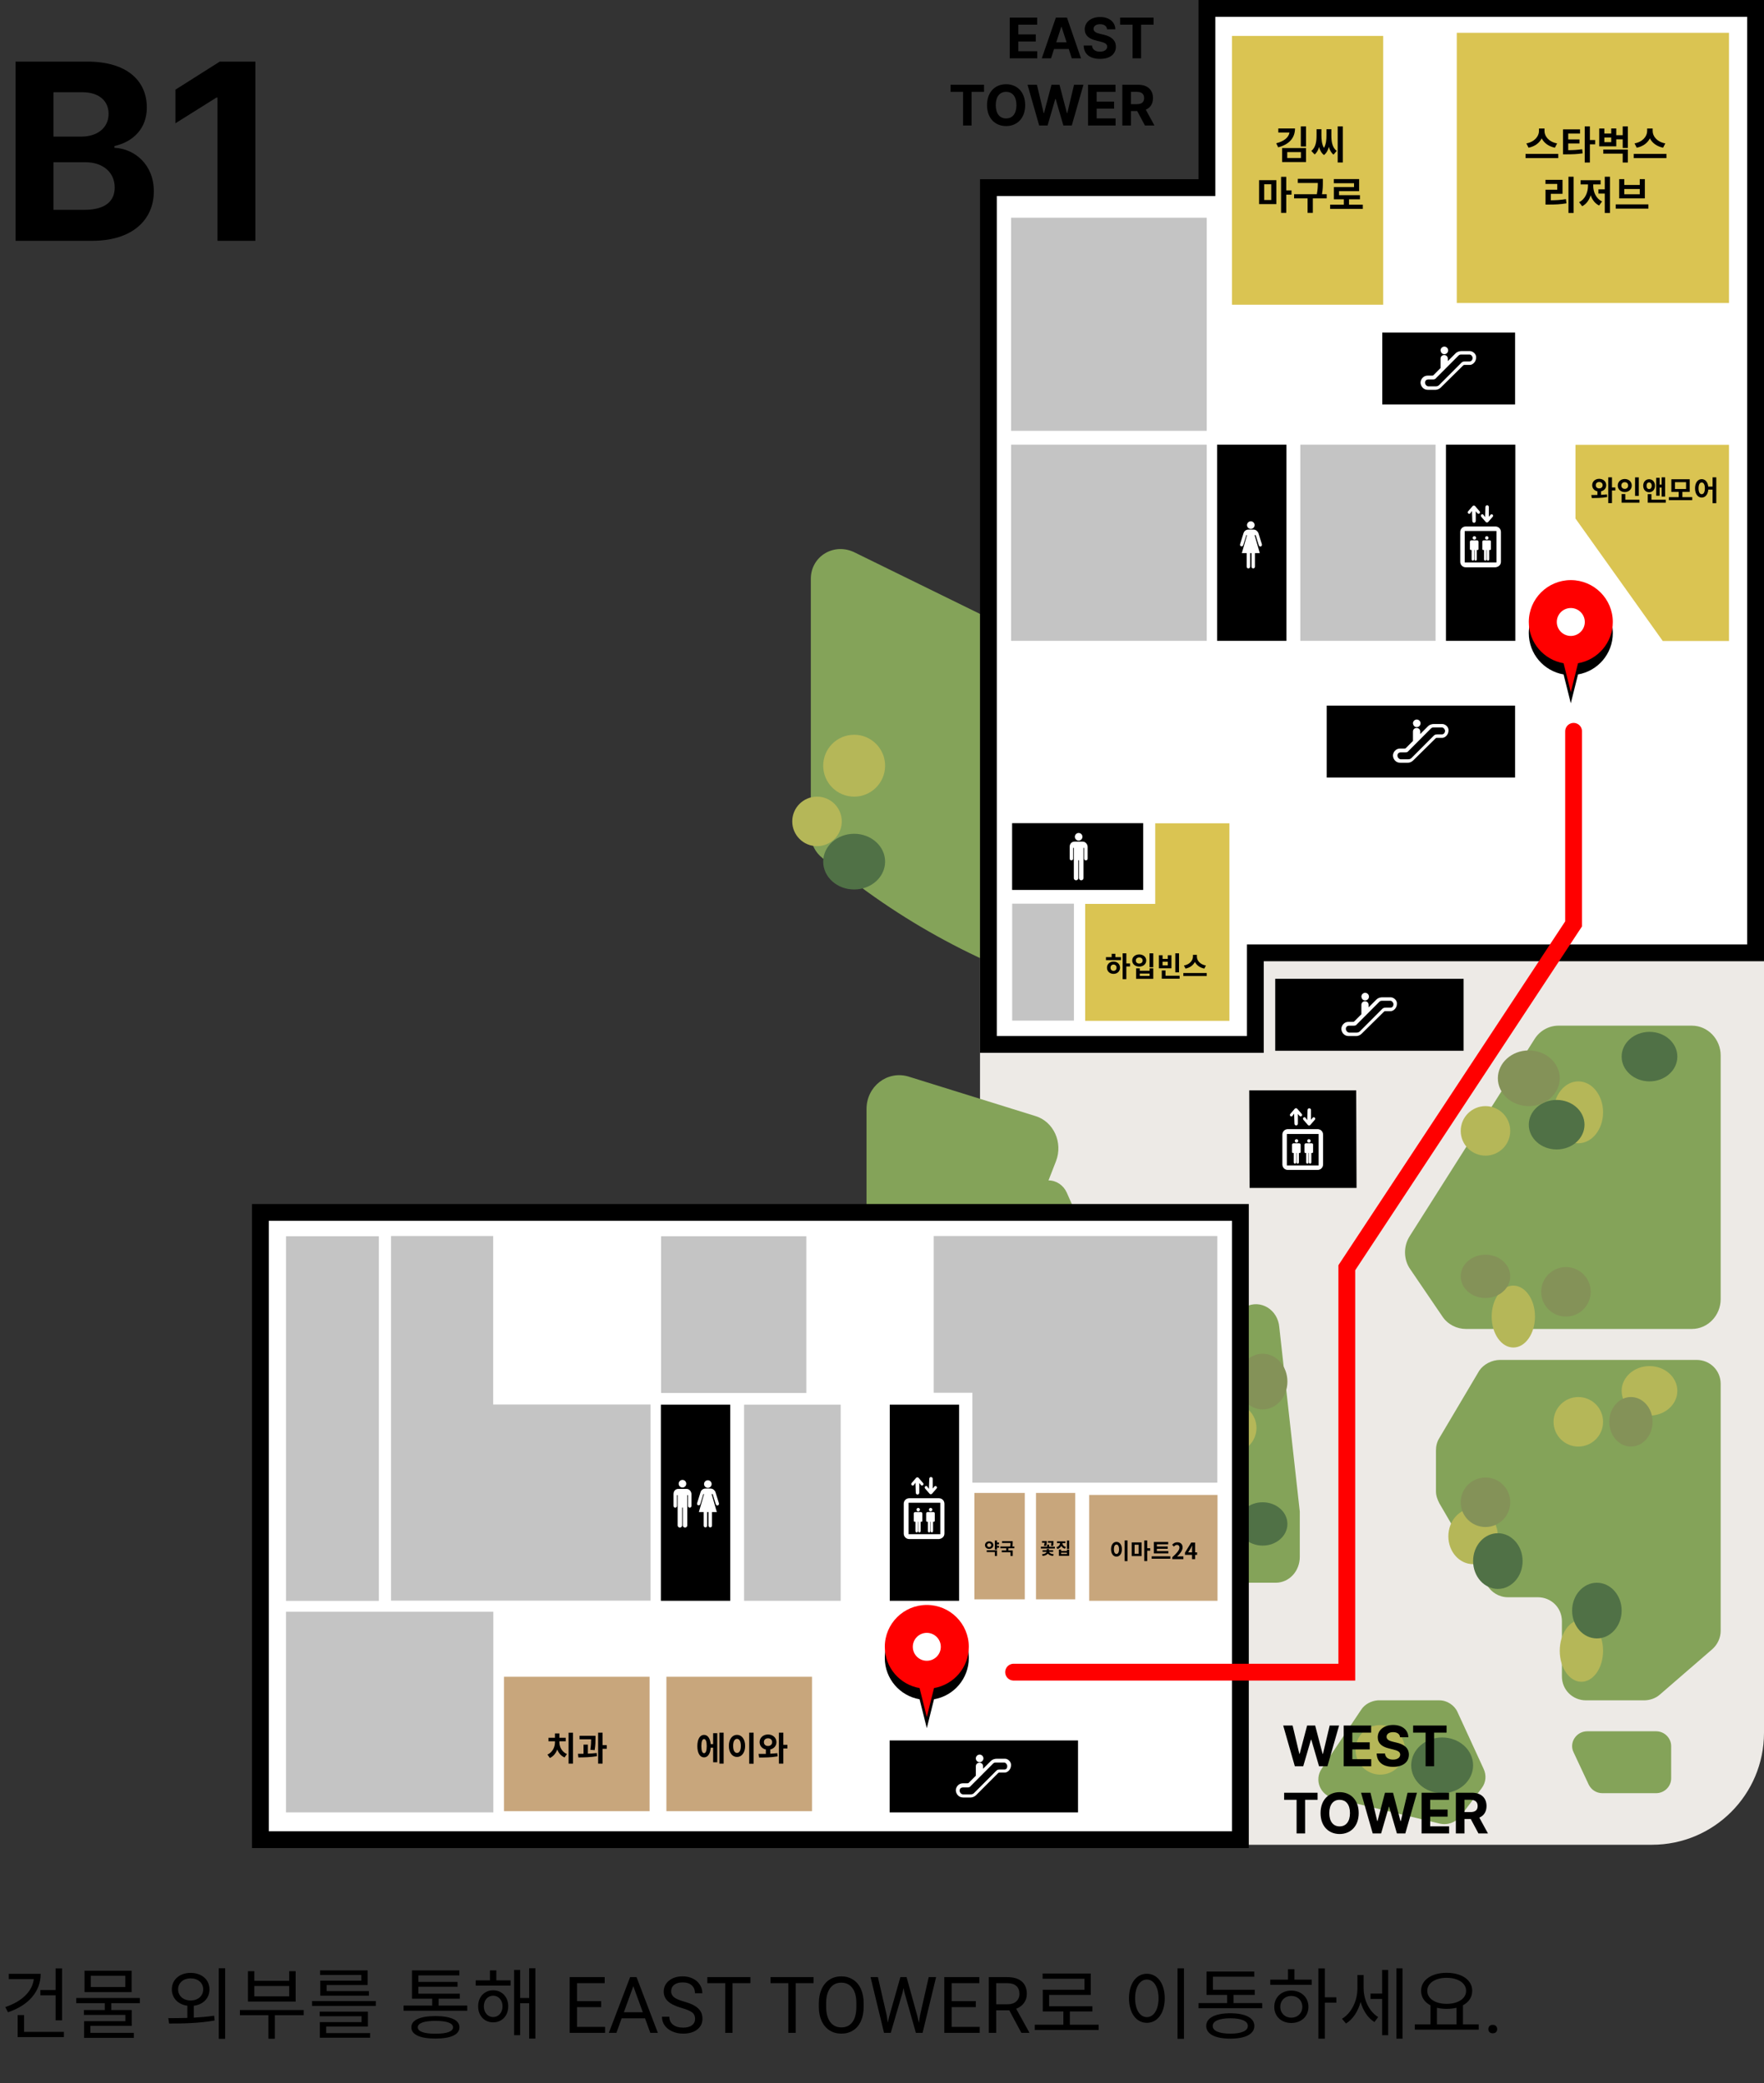 <svg width="315" height="372" viewBox="0 0 315 372" fill="none" xmlns="http://www.w3.org/2000/svg">
<rect x="0" y="0" width="315" height="372" fill="#333333" stroke="none"/>
<g clip-path="url(#clip0)">
<path d="M175 329.411L295 329.411C306.046 329.411 315 320.457 315 309.411L315 159.411L175 159.411L175 329.411Z" fill="#EDEAE6"/>
<path d="M222.429 233.346L204.784 242.226C203.239 243.01 202.263 244.664 202.263 246.405V278.007C202.263 280.619 204.215 282.622 206.573 282.622H227.796C230.235 282.622 232.105 280.532 232.105 278.007V270.433C232.105 270.259 232.105 270.085 232.105 269.911L228.446 237.003C228.202 233.869 225.112 231.953 222.429 233.346Z" fill="#84A359"/>
<path d="M243.079 305.28L236.006 315.842C234.663 317.85 235.737 320.556 238.155 321.08L257.046 325.619C258.478 325.969 259.911 325.445 260.806 324.31L264.566 319.334C265.372 318.287 265.462 316.977 264.924 315.842L260.269 305.716C259.732 304.494 258.389 303.621 257.046 303.621H246.033C244.869 303.708 243.706 304.319 243.079 305.28Z" fill="#84A359"/>
<path d="M218.842 324.507C218.842 323.221 218.134 322.021 216.896 321.506L201.588 313.961C199.376 312.847 196.81 314.219 196.544 316.619L195.66 324.164C195.394 326.136 197.075 327.937 199.11 327.937H215.214C217.25 327.937 218.842 326.394 218.842 324.507Z" fill="#84A359"/>
<path d="M251.752 220.704L274.025 185.546C274.967 184.036 276.595 183.148 278.308 183.148H302.123C304.95 183.148 307.263 185.546 307.263 188.475V231.979C307.263 234.909 304.95 237.306 302.123 237.306H261.775C260.147 237.306 258.52 236.507 257.578 235.087L251.838 226.652C250.639 224.965 250.553 222.568 251.752 220.704Z" fill="#84A359"/>
<path d="M267.882 242.832H302.954C305.367 242.832 307.263 244.716 307.263 247.113V291.207C307.263 292.405 306.746 293.604 305.798 294.46L296.405 302.594C295.63 303.279 294.596 303.621 293.561 303.621H283.221C280.808 303.621 278.912 301.738 278.912 299.34V289.494C278.912 287.097 277.016 285.213 274.603 285.213H269.261C267.71 285.213 266.331 284.357 265.555 283.073L257.024 268.432C256.679 267.747 256.421 267.062 256.421 266.292V259.014C256.421 258.243 256.593 257.473 257.024 256.788L264.176 244.716C264.952 243.603 266.417 242.832 267.882 242.832Z" fill="#84A359"/>
<path d="M283.442 309.148H295.73C297.255 309.148 298.421 310.386 298.421 311.801V317.548C298.421 319.052 297.165 320.201 295.73 320.201H286.133C285.057 320.201 284.16 319.582 283.711 318.698L281.02 312.951C280.124 311.182 281.469 309.148 283.442 309.148Z" fill="#84A359"/>
<path d="M154.737 208.774V198.035C154.737 194.007 158.411 191.144 162.17 192.218L184.898 199.288C188.145 200.272 189.854 204.031 188.572 207.343L181.822 224.705C180.968 226.942 178.832 228.464 176.525 228.464H160.462C157.3 228.464 154.737 225.779 154.737 222.468V208.774Z" fill="#84A359"/>
<path d="M185.971 210.779H187.228C188.652 210.779 189.909 211.653 190.496 212.963L197.617 229.033C199.377 232.963 199.377 237.417 197.701 241.435L189.239 261.61C187.731 265.278 182.369 264.142 182.369 260.125V214.447C182.369 212.439 183.961 210.779 185.971 210.779Z" fill="#84A359"/>
<path d="M144.79 103.35V149.043C144.79 150.672 145.578 152.215 146.893 153.244L152.328 157.358C166.177 167.903 182.13 175.447 199.223 179.562L208.777 181.877C212.196 182.734 215.526 180.162 215.526 176.733V132.84C215.526 130.783 214.387 128.982 212.546 128.039L152.766 98.72C148.997 96.749 144.79 99.32 144.79 103.35Z" fill="#84A359"/>
<path d="M209.448 329.043C211.584 329.043 213.316 327.064 213.316 324.622C213.316 322.181 211.584 320.201 209.448 320.201C207.311 320.201 205.579 322.181 205.579 324.622C205.579 327.064 207.311 329.043 209.448 329.043Z" fill="#507146"/>
<path d="M257.526 320.2C260.578 320.2 263.053 317.974 263.053 315.227C263.053 312.48 260.578 310.253 257.526 310.253C254.474 310.253 252 312.48 252 315.227C252 317.974 254.474 320.2 257.526 320.2Z" fill="#507146"/>
<path d="M145.895 151.096C148.336 151.096 150.316 149.117 150.316 146.675C150.316 144.233 148.336 142.254 145.895 142.254C143.453 142.254 141.474 144.233 141.474 146.675C141.474 149.117 143.453 151.096 145.895 151.096Z" fill="#B5B758"/>
<path d="M152.526 142.254C155.578 142.254 158.053 139.78 158.053 136.727C158.053 133.675 155.578 131.201 152.526 131.201C149.474 131.201 147 133.675 147 136.727C147 139.78 149.474 142.254 152.526 142.254Z" fill="#B5B758"/>
<path d="M204.474 183.148C206.915 183.148 208.895 181.168 208.895 178.727C208.895 176.285 206.915 174.306 204.474 174.306C202.032 174.306 200.053 176.285 200.053 178.727C200.053 181.168 202.032 183.148 204.474 183.148Z" fill="#B5B758"/>
<path d="M216.631 243.938C219.073 243.938 221.053 241.711 221.053 238.964C221.053 236.217 219.073 233.99 216.631 233.99C214.19 233.99 212.21 236.217 212.21 238.964C212.21 241.711 214.19 243.938 216.631 243.938Z" fill="#B5B758"/>
<path d="M219.947 259.411C222.389 259.411 224.368 257.431 224.368 254.989C224.368 252.548 222.389 250.568 219.947 250.568C217.506 250.568 215.526 252.548 215.526 254.989C215.526 257.431 217.506 259.411 219.947 259.411Z" fill="#B5B758"/>
<path d="M203.921 281.516C206.058 281.516 207.79 279.537 207.79 277.095C207.79 274.653 206.058 272.674 203.921 272.674C201.785 272.674 200.053 274.653 200.053 277.095C200.053 279.537 201.785 281.516 203.921 281.516Z" fill="#B5B758"/>
<path d="M270.237 240.621C272.374 240.621 274.105 238.147 274.105 235.095C274.105 232.043 272.374 229.568 270.237 229.568C268.101 229.568 266.369 232.043 266.369 235.095C266.369 238.147 268.101 240.621 270.237 240.621Z" fill="#B5B758"/>
<path d="M281.842 204.148C284.284 204.148 286.263 201.674 286.263 198.622C286.263 195.57 284.284 193.096 281.842 193.096C279.401 193.096 277.421 195.57 277.421 198.622C277.421 201.674 279.401 204.148 281.842 204.148Z" fill="#B5B758"/>
<path d="M265.263 206.359C267.705 206.359 269.684 204.379 269.684 201.938C269.684 199.496 267.705 197.517 265.263 197.517C262.822 197.517 260.842 199.496 260.842 201.938C260.842 204.379 262.822 206.359 265.263 206.359Z" fill="#B5B758"/>
<path d="M294.553 252.78C297.3 252.78 299.526 250.8 299.526 248.359C299.526 245.917 297.3 243.938 294.553 243.938C291.806 243.938 289.579 245.917 289.579 248.359C289.579 250.8 291.806 252.78 294.553 252.78Z" fill="#B5B758"/>
<path d="M281.842 258.306C284.284 258.306 286.263 256.327 286.263 253.885C286.263 251.443 284.284 249.464 281.842 249.464C279.401 249.464 277.421 251.443 277.421 253.885C277.421 256.327 279.401 258.306 281.842 258.306Z" fill="#B5B758"/>
<path d="M263.052 279.306C265.494 279.306 267.473 277.079 267.473 274.332C267.473 271.585 265.494 269.358 263.052 269.358C260.611 269.358 258.631 271.585 258.631 274.332C258.631 277.079 260.611 279.306 263.052 279.306Z" fill="#B5B758"/>
<path d="M282.395 300.307C284.531 300.307 286.263 297.832 286.263 294.78C286.263 291.728 284.531 289.254 282.395 289.254C280.258 289.254 278.526 291.728 278.526 294.78C278.526 297.832 280.258 300.307 282.395 300.307Z" fill="#B5B758"/>
<path d="M246.474 316.885C248.915 316.885 250.895 314.906 250.895 312.464C250.895 310.022 248.915 308.043 246.474 308.043C244.032 308.043 242.053 310.022 242.053 312.464C242.053 314.906 244.032 316.885 246.474 316.885Z" fill="#B5B758"/>
<path d="M213.868 313.569C216.615 313.569 218.842 311.589 218.842 309.148C218.842 306.706 216.615 304.727 213.868 304.727C211.121 304.727 208.895 306.706 208.895 309.148C208.895 311.589 211.121 313.569 213.868 313.569Z" fill="#B5B758"/>
<path d="M204.474 329.043C206.915 329.043 208.895 327.064 208.895 324.622C208.895 322.181 206.915 320.201 204.474 320.201C202.032 320.201 200.053 322.181 200.053 324.622C200.053 327.064 202.032 329.043 204.474 329.043Z" fill="#B5B758"/>
<path d="M285.158 292.568C287.6 292.568 289.579 290.342 289.579 287.595C289.579 284.848 287.6 282.621 285.158 282.621C282.716 282.621 280.737 284.848 280.737 287.595C280.737 290.342 282.716 292.568 285.158 292.568Z" fill="#507146"/>
<path d="M267.474 283.727C269.915 283.727 271.895 281.5 271.895 278.753C271.895 276.006 269.915 273.779 267.474 273.779C265.032 273.779 263.053 276.006 263.053 278.753C263.053 281.5 265.032 283.727 267.474 283.727Z" fill="#507146"/>
<path d="M212.21 254.99C215.262 254.99 217.737 253.258 217.737 251.121C217.737 248.985 215.262 247.253 212.21 247.253C209.158 247.253 206.684 248.985 206.684 251.121C206.684 253.258 209.158 254.99 212.21 254.99Z" fill="#507146"/>
<path d="M225.474 275.991C227.915 275.991 229.895 274.259 229.895 272.122C229.895 269.986 227.915 268.254 225.474 268.254C223.032 268.254 221.053 269.986 221.053 272.122C221.053 274.259 223.032 275.991 225.474 275.991Z" fill="#507146"/>
<path d="M277.974 205.253C280.721 205.253 282.947 203.274 282.947 200.832C282.947 198.391 280.721 196.411 277.974 196.411C275.227 196.411 273 198.391 273 200.832C273 203.274 275.227 205.253 277.974 205.253Z" fill="#507146"/>
<path d="M294.553 193.096C297.3 193.096 299.526 191.117 299.526 188.675C299.526 186.233 297.3 184.254 294.553 184.254C291.806 184.254 289.579 186.233 289.579 188.675C289.579 191.117 291.806 193.096 294.553 193.096Z" fill="#507146"/>
<path d="M152.526 158.832C155.578 158.832 158.053 156.605 158.053 153.858C158.053 151.112 155.578 148.885 152.526 148.885C149.474 148.885 147 151.112 147 153.858C147 156.605 149.474 158.832 152.526 158.832Z" fill="#507146"/>
<path d="M273 197.517C276.052 197.517 278.526 195.29 278.526 192.543C278.526 189.796 276.052 187.569 273 187.569C269.948 187.569 267.474 189.796 267.474 192.543C267.474 195.29 269.948 197.517 273 197.517Z" fill="#849258"/>
<path d="M265.263 231.78C267.705 231.78 269.684 230.048 269.684 227.911C269.684 225.775 267.705 224.043 265.263 224.043C262.822 224.043 260.842 225.775 260.842 227.911C260.842 230.048 262.822 231.78 265.263 231.78Z" fill="#849258"/>
<path d="M279.632 235.096C282.073 235.096 284.053 233.117 284.053 230.675C284.053 228.233 282.073 226.254 279.632 226.254C277.19 226.254 275.21 228.233 275.21 230.675C275.21 233.117 277.19 235.096 279.632 235.096Z" fill="#849258"/>
<path d="M291.237 258.306C293.373 258.306 295.105 256.327 295.105 253.885C295.105 251.443 293.373 249.464 291.237 249.464C289.1 249.464 287.368 251.443 287.368 253.885C287.368 256.327 289.1 258.306 291.237 258.306Z" fill="#849258"/>
<path d="M225.474 251.674C227.915 251.674 229.895 249.447 229.895 246.7C229.895 243.953 227.915 241.727 225.474 241.727C223.032 241.727 221.053 243.953 221.053 246.7C221.053 249.447 223.032 251.674 225.474 251.674Z" fill="#849258"/>
<path d="M265.263 272.674C267.705 272.674 269.684 270.695 269.684 268.253C269.684 265.811 267.705 263.832 265.263 263.832C262.822 263.832 260.842 265.811 260.842 268.253C260.842 270.695 262.822 272.674 265.263 272.674Z" fill="#849258"/>
<path d="M225.671 170.145H224.171V171.645V186.5H176.5V33.502H214.024H215.524V32.002V1.5H313.5V170.145H225.671Z" fill="white" stroke="black" stroke-width="3" stroke-miterlimit="10"/>
<path d="M221.5 216.5L221.5 328.5L46.5 328.5L46.5 216.5L221.5 216.5Z" fill="white" stroke="black" stroke-width="3" stroke-miterlimit="10"/>
<path d="M118.015 285.848L130.398 285.848L130.398 250.822L118.015 250.822L118.015 285.848Z" fill="black"/>
<path d="M180.734 158.912L204.145 158.912L204.145 146.99L180.734 146.99L180.734 158.912Z" fill="black"/>
<path d="M217.339 114.432L229.723 114.432L229.723 79.406L217.339 79.406L217.339 114.432Z" fill="black"/>
<path d="M126.4 265.681C126.77 265.681 127.078 265.372 127.078 265.002C127.078 264.631 126.77 264.322 126.4 264.322C126.031 264.322 125.723 264.631 125.723 265.002C125.723 265.372 126.031 265.681 126.4 265.681Z" fill="white"/>
<path d="M126.277 270.005V272.415C126.277 272.847 125.661 272.847 125.661 272.415V270.005H124.798L125.723 266.793H125.599L125.045 268.585C124.922 268.955 124.367 268.832 124.49 268.399L125.106 266.422C125.168 266.175 125.476 265.805 125.969 265.805H126.4H126.893C127.386 265.805 127.694 266.237 127.756 266.422L128.372 268.399C128.495 268.832 127.941 269.017 127.817 268.585L127.263 266.793H127.078L128.002 270.005H127.14V272.415C127.14 272.847 126.524 272.847 126.524 272.415V270.005H126.277Z" fill="white"/>
<path d="M121.132 265.866C120.639 265.866 120.269 266.237 120.269 266.793V268.893C120.269 269.326 120.885 269.326 120.885 268.893V266.978H121.008V272.353C121.008 272.909 121.809 272.909 121.809 272.353V269.202H121.932V272.353C121.932 272.909 122.733 272.909 122.733 272.353V266.978H122.857V268.893C122.857 269.326 123.473 269.326 123.473 268.893V266.793C123.473 266.36 123.103 265.866 122.61 265.866H121.132Z" fill="white"/>
<path d="M121.871 265.62C122.245 265.62 122.548 265.315 122.548 264.94C122.548 264.565 122.245 264.261 121.871 264.261C121.496 264.261 121.193 264.565 121.193 264.94C121.193 265.315 121.496 265.62 121.871 265.62Z" fill="white"/>
<path d="M223.359 94.443C223.729 94.443 224.037 94.134 224.037 93.763C224.037 93.393 223.729 93.084 223.359 93.084C222.989 93.084 222.681 93.393 222.681 93.763C222.681 94.134 222.989 94.443 223.359 94.443Z" fill="white"/>
<path d="M223.236 98.767V101.176C223.236 101.609 222.619 101.609 222.619 101.176V98.767H221.757L222.681 95.555H222.558L222.003 97.346C221.88 97.717 221.326 97.593 221.449 97.161L222.065 95.184C222.127 94.937 222.435 94.566 222.928 94.566H223.359H223.852C224.345 94.566 224.653 94.999 224.714 95.184L225.33 97.161C225.453 97.593 224.899 97.779 224.776 97.346L224.221 95.555H224.036L224.961 98.767H224.098V101.176C224.098 101.609 223.482 101.609 223.482 101.176V98.767H223.236Z" fill="white"/>
<path d="M191.877 150.286C191.384 150.286 191.014 150.657 191.014 151.213V153.313C191.014 153.745 191.63 153.745 191.63 153.313V151.398H191.753V156.772C191.753 157.328 192.554 157.328 192.554 156.772V153.622H192.678V156.772C192.678 157.328 193.479 157.328 193.479 156.772V151.398H193.602V153.313C193.602 153.745 194.218 153.745 194.218 153.313V151.213C194.218 150.78 193.848 150.286 193.355 150.286H191.877Z" fill="white"/>
<path d="M192.616 150.101C192.99 150.101 193.293 149.797 193.293 149.422C193.293 149.046 192.99 148.742 192.616 148.742C192.241 148.742 191.938 149.046 191.938 149.422C191.938 149.797 192.241 150.101 192.616 150.101Z" fill="white"/>
<path d="M180.745 182.246L191.773 182.246L191.773 161.366L180.745 161.366L180.745 182.246Z" fill="#C4C4C4"/>
<path d="M193.786 182.287H206.293H219.539V161.407V147.014H206.293V161.407H193.786V182.287Z" fill="#DAC452"/>
<path d="M232.198 114.432L256.349 114.432L256.349 79.406L232.198 79.406L232.198 114.432Z" fill="#C4C4C4"/>
<path d="M258.209 114.432L270.593 114.432L270.593 79.406L258.209 79.406L258.209 114.432Z" fill="black"/>
<path d="M268.025 100.313V95C268.025 94.444 267.594 94.012 267.039 94.012H261.741C261.187 94.012 260.755 94.444 260.755 95V100.313C260.755 100.869 261.187 101.301 261.741 101.301H267.039C267.594 101.239 268.025 100.869 268.025 100.313ZM267.224 100.436H261.556V94.815H267.224V100.436Z" fill="white"/>
<path d="M265.253 90.552C265.253 90.119 265.869 90.119 265.869 90.552V92.281L266.177 91.911C266.423 91.664 266.793 92.034 266.547 92.281L265.746 93.208C265.623 93.332 265.438 93.332 265.315 93.208L264.514 92.281C264.267 91.973 264.698 91.664 264.883 91.911L265.191 92.343L265.253 90.552Z" fill="white"/>
<path d="M262.912 93.021C262.912 93.454 263.528 93.454 263.528 93.021V91.292L263.836 91.662C264.082 91.909 264.452 91.539 264.205 91.292L263.404 90.365C263.281 90.242 263.096 90.242 262.973 90.365L262.172 91.292C261.926 91.601 262.357 91.909 262.542 91.662L262.85 91.23L262.912 93.021Z" fill="white"/>
<path d="M265.993 96.481H264.946C264.822 96.481 264.699 96.605 264.699 96.728V98.026C264.699 98.149 264.761 98.211 264.884 98.211C264.884 98.211 264.946 98.211 265.007 98.211V99.879C265.007 100.188 265.439 100.188 265.439 99.879V98.211H265.5V99.879C265.5 100.188 265.931 100.188 265.931 99.879V98.211C265.993 98.211 266.055 98.211 266.055 98.211C266.178 98.211 266.239 98.149 266.239 98.026V96.728C266.239 96.605 266.178 96.481 265.993 96.481Z" fill="white"/>
<path d="M265.5 96.358C265.671 96.358 265.808 96.22 265.808 96.049C265.808 95.879 265.671 95.74 265.5 95.74C265.33 95.74 265.192 95.879 265.192 96.049C265.192 96.22 265.33 96.358 265.5 96.358Z" fill="white"/>
<path d="M263.775 96.481H262.727C262.604 96.481 262.481 96.605 262.481 96.728V98.026C262.481 98.149 262.543 98.211 262.666 98.211C262.666 98.211 262.727 98.211 262.789 98.211V99.879C262.789 100.188 263.22 100.188 263.22 99.879V98.211H263.282V99.879C263.282 100.188 263.713 100.188 263.713 99.879V98.211C263.775 98.211 263.836 98.211 263.836 98.211C263.96 98.211 264.021 98.149 264.021 98.026V96.728C264.021 96.605 263.898 96.481 263.775 96.481Z" fill="white"/>
<path d="M263.282 96.358C263.452 96.358 263.59 96.22 263.59 96.049C263.59 95.879 263.452 95.74 263.282 95.74C263.112 95.74 262.974 95.879 262.974 96.049C262.974 96.22 263.112 96.358 263.282 96.358Z" fill="white"/>
<path d="M180.553 114.432L215.485 114.432L215.485 79.406L180.553 79.406L180.553 114.432Z" fill="#C4C4C4"/>
<path d="M281.333 79.432H308.749V114.458H296.92L281.333 92.59V79.432Z" fill="#DAC452"/>
<path d="M260.14 5.859V54.105H308.749V5.859L260.14 5.859Z" fill="#DAC452"/>
<path d="M220 6.412V54.412H247V6.412L220 6.412Z" fill="#DAC452"/>
<path d="M180.553 76.93L215.485 76.93L215.485 38.877L180.553 38.877L180.553 76.93Z" fill="#C4C4C4"/>
<path d="M132.871 285.848L150.122 285.848L150.122 250.822L132.871 250.822L132.871 285.848Z" fill="#C4C4C4"/>
<path d="M174 285.588L183 285.588L183 266.588L174 266.588L174 285.588Z" fill="#C8A67C"/>
<path d="M185 285.588L192 285.588L192 266.588L185 266.588L185 285.588Z" fill="#C8A67C"/>
<path d="M194.494 285.848L217.413 285.848L217.413 266.945L194.494 266.945L194.494 285.848Z" fill="#C8A67C"/>
<path d="M173.64 248.695V264.756H217.383V220.711H166.74V248.695H173.64Z" fill="#C4C4C4"/>
<path d="M158.884 285.848L171.268 285.848L171.268 250.822L158.884 250.822L158.884 285.848Z" fill="black"/>
<path d="M168.65 273.835V268.523C168.65 267.967 168.219 267.534 167.664 267.534H162.366C161.812 267.534 161.38 267.967 161.38 268.523V273.835C161.38 274.391 161.812 274.824 162.366 274.824H167.664C168.219 274.762 168.65 274.391 168.65 273.835ZM167.911 273.959H162.243V268.337H167.911V273.959Z" fill="white"/>
<path d="M165.939 264.075C165.939 263.643 166.556 263.643 166.556 264.075V265.805L166.864 265.434C167.11 265.187 167.48 265.558 167.233 265.805L166.432 266.732C166.309 266.855 166.124 266.855 166.001 266.732L165.2 265.805C164.954 265.496 165.385 265.187 165.57 265.434L165.878 265.867L165.939 264.075Z" fill="white"/>
<path d="M163.537 266.545C163.537 266.977 164.153 266.977 164.153 266.545V264.815L164.461 265.186C164.707 265.433 165.077 265.062 164.83 264.815L164.029 263.889C163.906 263.765 163.721 263.765 163.598 263.889L162.797 264.815C162.551 265.124 162.982 265.433 163.167 265.186L163.475 264.753L163.537 266.545Z" fill="white"/>
<path d="M166.68 270.005H165.632C165.509 270.005 165.386 270.128 165.386 270.252V271.549C165.386 271.673 165.447 271.735 165.571 271.735C165.571 271.735 165.632 271.735 165.694 271.735V273.402C165.694 273.711 166.125 273.711 166.125 273.402V271.735H166.187V273.402C166.187 273.711 166.618 273.711 166.618 273.402V271.735C166.68 271.735 166.741 271.735 166.741 271.735C166.864 271.735 166.926 271.673 166.926 271.549V270.252C166.926 270.128 166.864 270.005 166.68 270.005Z" fill="white"/>
<path d="M166.186 269.881C166.357 269.881 166.495 269.743 166.495 269.573C166.495 269.402 166.357 269.264 166.186 269.264C166.016 269.264 165.878 269.402 165.878 269.573C165.878 269.743 166.016 269.881 166.186 269.881Z" fill="white"/>
<path d="M164.461 270.005H163.414C163.291 270.005 163.167 270.128 163.167 270.252V271.549C163.167 271.673 163.229 271.735 163.352 271.735C163.352 271.735 163.414 271.735 163.476 271.735V273.402C163.476 273.711 163.907 273.711 163.907 273.402V271.735H163.968V273.402C163.968 273.711 164.4 273.711 164.4 273.402V271.735C164.461 271.735 164.523 271.735 164.523 271.735C164.646 271.735 164.708 271.673 164.708 271.549V270.252C164.708 270.128 164.584 270.005 164.461 270.005Z" fill="white"/>
<path d="M163.968 269.881C164.138 269.881 164.276 269.743 164.276 269.573C164.276 269.402 164.138 269.264 163.968 269.264C163.798 269.264 163.66 269.402 163.66 269.573C163.66 269.743 163.798 269.881 163.968 269.881Z" fill="white"/>
<path d="M116.158 285.821V250.795H88.064V220.711H69.828V250.795V285.821H116.158Z" fill="#C4C4C4"/>
<path d="M118.05 248.74L143.988 248.74L143.988 220.757L118.05 220.757L118.05 248.74Z" fill="#C4C4C4"/>
<path d="M90 323.412L116 323.412L116 299.412L90 299.412L90 323.412Z" fill="#C8A67C"/>
<path d="M119 323.412L145 323.412L145 299.412L119 299.412L119 323.412Z" fill="#C8A67C"/>
<path d="M51.073 285.865L67.646 285.865L67.646 220.755L51.073 220.755L51.073 285.865Z" fill="#C4C4C4"/>
<path d="M51.069 323.634L88.096 323.634L88.096 287.805L51.069 287.805L51.069 323.634Z" fill="#C4C4C4"/>
<path d="M246.832 72.231L270.552 72.231L270.552 59.382L246.832 59.382L246.832 72.231Z" fill="black"/>
<path d="M257.921 63.248C258.291 63.248 258.599 62.939 258.599 62.568C258.599 62.197 258.291 61.889 257.921 61.889C257.552 61.889 257.244 62.197 257.244 62.568C257.305 63.001 257.552 63.248 257.921 63.248Z" fill="white"/>
<path d="M262.481 62.691H260.94C260.632 62.691 260.201 62.815 259.955 63.062L258.538 64.483V64.05C258.538 63.186 257.244 63.186 257.244 64.05V65.718L256.012 66.954C255.888 67.077 255.888 67.077 255.642 67.077H254.903C254.163 67.077 253.67 67.757 253.67 68.313C253.67 68.869 254.102 69.61 254.964 69.61C254.964 69.61 256.012 69.61 256.32 69.61C256.628 69.61 256.997 69.487 257.305 69.178L261.248 65.286C261.31 65.224 261.372 65.162 261.495 65.162C261.495 65.162 262.049 65.162 262.481 65.162C262.973 65.162 263.589 64.606 263.589 63.865C263.651 63.186 262.973 62.691 262.481 62.691ZM262.419 64.545H261.618C261.248 64.545 261.125 64.606 260.94 64.792L256.997 68.745C256.812 68.931 256.628 68.992 256.381 68.992H255.087C254.779 68.992 254.471 68.683 254.471 68.313C254.471 67.942 254.779 67.757 255.026 67.757H255.888C256.135 67.757 256.32 67.695 256.443 67.51L260.447 63.495C260.632 63.309 260.755 63.309 261.064 63.309H262.419C262.727 63.309 262.973 63.68 262.973 63.927C262.973 64.174 262.789 64.545 262.419 64.545Z" fill="white"/>
<path d="M236.912 138.844L270.551 138.844L270.551 125.995L236.912 125.995L236.912 138.844Z" fill="black"/>
<path d="M252.993 129.84C253.362 129.84 253.67 129.531 253.67 129.16C253.67 128.789 253.362 128.48 252.993 128.48C252.623 128.48 252.315 128.789 252.315 129.16C252.377 129.592 252.623 129.84 252.993 129.84Z" fill="white"/>
<path d="M257.552 129.283H256.012C255.704 129.283 255.272 129.407 255.026 129.654L253.609 131.075V130.642C253.609 129.777 252.315 129.777 252.315 130.642V132.31L251.083 133.546C250.96 133.669 250.96 133.669 250.713 133.669H249.974C249.235 133.669 248.742 134.349 248.742 134.905C248.742 135.461 249.173 136.202 250.035 136.202C250.035 136.202 251.083 136.202 251.391 136.202C251.699 136.202 252.069 136.078 252.377 135.769L256.32 131.878C256.381 131.816 256.443 131.754 256.566 131.754C256.566 131.754 257.121 131.754 257.552 131.754C258.045 131.754 258.661 131.198 258.661 130.457C258.722 129.777 258.045 129.283 257.552 129.283ZM257.49 131.136H256.689C256.32 131.136 256.196 131.198 256.012 131.384L252.069 135.337C251.884 135.522 251.699 135.584 251.453 135.584H250.159C249.851 135.584 249.543 135.275 249.543 134.905C249.543 134.534 249.851 134.349 250.097 134.349H250.96C251.206 134.349 251.391 134.287 251.514 134.102L255.519 130.086C255.704 129.901 255.827 129.901 256.135 129.901H257.49C257.798 129.901 258.045 130.272 258.045 130.519C258.045 130.766 257.86 131.136 257.49 131.136Z" fill="white"/>
<path d="M158.864 323.632L192.502 323.632L192.502 310.783L158.864 310.783L158.864 323.632Z" fill="black"/>
<path d="M174.934 314.669C175.304 314.669 175.612 314.36 175.612 313.989C175.612 313.618 175.304 313.31 174.934 313.31C174.564 313.31 174.256 313.618 174.256 313.989C174.256 314.36 174.564 314.669 174.934 314.669Z" fill="white"/>
<path d="M179.493 314.051H177.953C177.645 314.051 177.214 314.174 176.967 314.421L175.55 315.842V315.41C175.55 314.545 174.256 314.545 174.256 315.41V317.078L173.024 318.313C172.901 318.437 172.901 318.437 172.655 318.437H171.915C171.176 318.437 170.683 319.116 170.683 319.672C170.683 320.228 171.114 320.969 171.977 320.969C171.977 320.969 173.024 320.969 173.332 320.969C173.64 320.969 174.01 320.846 174.318 320.537L178.199 316.645C178.261 316.584 178.323 316.522 178.446 316.522C178.446 316.522 179 316.522 179.432 316.522C179.924 316.522 180.541 315.966 180.541 315.224C180.602 314.607 179.986 314.051 179.493 314.051ZM179.37 315.966H178.569C178.199 315.966 178.076 316.028 177.891 316.213L173.948 320.166C173.764 320.352 173.579 320.414 173.332 320.414H171.977C171.669 320.414 171.361 320.105 171.361 319.734C171.361 319.363 171.669 319.178 171.915 319.178H172.778C173.024 319.178 173.209 319.116 173.332 318.931L177.337 314.916C177.522 314.73 177.645 314.73 177.953 314.73H179.308C179.616 314.73 179.863 315.101 179.863 315.348C179.863 315.595 179.801 315.966 179.37 315.966Z" fill="white"/>
<path d="M223.079 194.703H242.178L242.24 212.123H223.141L223.079 194.703Z" fill="black"/>
<path d="M236.264 207.923V202.61C236.264 202.054 235.832 201.622 235.278 201.622H229.979C229.425 201.622 228.994 202.054 228.994 202.61V207.923C228.994 208.479 229.425 208.911 229.979 208.911H235.278C235.832 208.911 236.264 208.479 236.264 207.923ZM235.463 208.108H229.795V202.487H235.463V208.108Z" fill="white"/>
<path d="M233.491 198.225C233.491 197.792 234.107 197.792 234.107 198.225V199.954L234.415 199.584C234.662 199.337 235.031 199.707 234.785 199.954L233.984 200.881C233.861 201.004 233.676 201.004 233.553 200.881L232.752 199.954C232.505 199.645 232.937 199.337 233.122 199.584L233.43 200.016L233.491 198.225Z" fill="white"/>
<path d="M231.15 200.634C231.15 201.066 231.766 201.066 231.766 200.634V198.904L232.074 199.275C232.32 199.522 232.69 199.151 232.444 198.904L231.643 197.977C231.52 197.854 231.335 197.854 231.212 197.977L230.411 198.904C230.164 199.213 230.595 199.522 230.78 199.275L231.088 198.842L231.15 200.634Z" fill="white"/>
<path d="M234.231 204.155H233.184C233.061 204.155 232.938 204.279 232.938 204.402V205.7C232.938 205.823 232.999 205.885 233.122 205.885C233.122 205.885 233.184 205.885 233.246 205.885V207.553C233.246 207.862 233.677 207.862 233.677 207.553V205.885H233.738V207.553C233.738 207.862 234.17 207.862 234.17 207.553V205.885C234.231 205.885 234.293 205.885 234.293 205.885C234.416 205.885 234.478 205.823 234.478 205.7V204.402C234.478 204.279 234.416 204.155 234.231 204.155Z" fill="white"/>
<path d="M233.739 204.032C233.909 204.032 234.047 203.894 234.047 203.723C234.047 203.552 233.909 203.414 233.739 203.414C233.569 203.414 233.431 203.552 233.431 203.723C233.431 203.894 233.569 204.032 233.739 204.032Z" fill="white"/>
<path d="M232.013 204.155H230.966C230.842 204.155 230.719 204.279 230.719 204.402V205.7C230.719 205.823 230.781 205.885 230.904 205.885C230.904 205.885 230.966 205.885 231.027 205.885V207.553C231.027 207.862 231.459 207.862 231.459 207.553V205.885H231.52V207.553C231.52 207.862 231.951 207.862 231.951 207.553V205.885C232.013 205.885 232.075 205.885 232.075 205.885C232.198 205.885 232.26 205.823 232.26 205.7V204.402C232.26 204.279 232.136 204.155 232.013 204.155Z" fill="white"/>
<path d="M231.521 204.032C231.691 204.032 231.829 203.894 231.829 203.723C231.829 203.552 231.691 203.414 231.521 203.414C231.351 203.414 231.213 203.552 231.213 203.723C231.213 203.894 231.351 204.032 231.521 204.032Z" fill="white"/>
<path d="M227.719 187.631L261.358 187.631L261.358 174.782L227.719 174.782L227.719 187.631Z" fill="black"/>
<path d="M243.78 178.642C244.15 178.642 244.458 178.333 244.458 177.963C244.458 177.592 244.15 177.283 243.78 177.283C243.411 177.283 243.103 177.592 243.103 177.963C243.164 178.395 243.411 178.642 243.78 178.642Z" fill="white"/>
<path d="M248.339 178.086H246.799C246.491 178.086 246.06 178.209 245.813 178.457L244.396 179.877V179.445C244.396 178.58 243.103 178.58 243.103 179.445V181.113L241.87 182.348C241.747 182.472 241.747 182.472 241.501 182.472H240.761C240.022 182.472 239.529 183.151 239.529 183.707C239.529 184.263 239.961 185.005 240.823 185.005C240.823 185.005 241.87 185.005 242.178 185.005C242.487 185.005 242.856 184.881 243.164 184.572L247.107 180.68C247.169 180.619 247.23 180.557 247.354 180.557C247.354 180.557 247.908 180.557 248.339 180.557C248.832 180.557 249.448 180.001 249.448 179.26C249.51 178.58 248.832 178.086 248.339 178.086ZM248.278 179.939H247.477C247.107 179.939 246.984 180.001 246.799 180.186L242.856 184.14C242.671 184.325 242.487 184.387 242.24 184.387H240.946C240.638 184.387 240.33 184.078 240.33 183.707C240.33 183.337 240.638 183.151 240.885 183.151H241.747C241.994 183.151 242.178 183.09 242.302 182.904L246.306 178.889C246.491 178.704 246.614 178.704 246.922 178.704H248.278C248.586 178.704 248.832 179.074 248.832 179.321C248.832 179.569 248.709 179.939 248.278 179.939Z" fill="white"/>
<path d="M231.222 315.393H232.72L234.102 310.638H234.159L235.544 315.393H237.042L239.123 308.12H237.443L236.24 313.184H236.176L234.851 308.12H233.413L232.085 313.173H232.024L230.821 308.12H229.141L231.222 315.393ZM239.946 315.393H244.861V314.125H241.484V312.388H244.595V311.121H241.484V309.388H244.847V308.12H239.946V315.393ZM250.014 310.211H251.488C251.467 308.915 250.402 308.02 248.782 308.02C247.188 308.02 246.019 308.901 246.027 310.222C246.023 311.295 246.779 311.909 248.008 312.204L248.8 312.403C249.592 312.594 250.032 312.822 250.036 313.312C250.032 313.844 249.528 314.206 248.747 314.206C247.948 314.206 247.372 313.837 247.323 313.109H245.835C245.874 314.682 247 315.496 248.764 315.496C250.54 315.496 251.584 314.647 251.588 313.315C251.584 312.104 250.671 311.461 249.407 311.177L248.754 311.021C248.122 310.876 247.593 310.641 247.603 310.119C247.603 309.65 248.019 309.306 248.772 309.306C249.507 309.306 249.958 309.64 250.014 310.211ZM252.345 309.388H254.571V315.393H256.091V309.388H258.318V308.12H252.345V309.388ZM229.308 321.388H231.534V327.393H233.054V321.388H235.281V320.12H229.308V321.388ZM242.625 323.756C242.625 321.377 241.148 320.02 239.22 320.02C237.281 320.02 235.814 321.377 235.814 323.756C235.814 326.125 237.281 327.492 239.22 327.492C241.148 327.492 242.625 326.135 242.625 323.756ZM241.066 323.756C241.066 325.297 240.335 326.132 239.22 326.132C238.101 326.132 237.373 325.297 237.373 323.756C237.373 322.215 238.101 321.381 239.22 321.381C240.335 321.381 241.066 322.215 241.066 323.756ZM245.128 327.393H246.627L248.008 322.638H248.065L249.45 327.393H250.948L253.029 320.12H251.35L250.146 325.184H250.082L248.757 320.12H247.319L245.991 325.173H245.931L244.727 320.12H243.047L245.128 327.393ZM253.852 327.393H258.767V326.125H255.39V324.388H258.501V323.121H255.39V321.388H258.753V320.12H253.852V327.393ZM259.975 327.393H261.513V324.814H262.635L264.013 327.393H265.71L264.166 324.566C264.993 324.211 265.451 323.49 265.451 322.496C265.451 321.05 264.496 320.12 262.845 320.12H259.975V327.393ZM261.513 323.579V321.377H262.55C263.438 321.377 263.867 321.771 263.867 322.496C263.867 323.216 263.438 323.579 262.557 323.579H261.513Z" fill="black"/>
<path d="M180.308 10.412H185.223V9.144H181.846V7.408H184.957V6.14H181.846V4.407H185.209V3.139H180.308V10.412ZM187.685 10.412L188.225 8.754H190.849L191.389 10.412H193.037L190.529 3.139H188.548L186.037 10.412H187.685ZM188.615 7.553L189.51 4.801H189.567L190.462 7.553H188.615ZM197.691 5.231H199.165C199.144 3.935 198.078 3.04 196.459 3.04C194.864 3.04 193.696 3.921 193.703 5.242C193.7 6.314 194.456 6.928 195.685 7.223L196.477 7.422C197.269 7.614 197.709 7.841 197.712 8.331C197.709 8.864 197.205 9.226 196.423 9.226C195.624 9.226 195.049 8.857 194.999 8.129H193.511C193.551 9.702 194.676 10.515 196.441 10.515C198.217 10.515 199.261 9.666 199.264 8.335C199.261 7.124 198.348 6.481 197.084 6.197L196.431 6.041C195.798 5.895 195.269 5.661 195.28 5.139C195.28 4.67 195.695 4.325 196.448 4.325C197.183 4.325 197.634 4.659 197.691 5.231ZM200.022 4.407H202.248V10.412H203.768V4.407H205.995V3.139H200.022V4.407ZM169.748 16.407H171.975V22.412H173.495V16.407H175.721V15.139H169.748V16.407ZM183.066 18.776C183.066 16.396 181.589 15.04 179.66 15.04C177.721 15.04 176.255 16.396 176.255 18.776C176.255 21.144 177.721 22.512 179.66 22.512C181.589 22.512 183.066 21.155 183.066 18.776ZM181.507 18.776C181.507 20.317 180.775 21.151 179.66 21.151C178.542 21.151 177.814 20.317 177.814 18.776C177.814 17.235 178.542 16.4 179.66 16.4C180.775 16.4 181.507 17.235 181.507 18.776ZM185.568 22.412H187.067L188.448 17.657H188.505L189.89 22.412H191.389L193.47 15.139H191.79L190.586 20.203H190.522L189.198 15.139H187.76L186.431 20.193H186.371L185.167 15.139H183.488L185.568 22.412ZM194.293 22.412H199.208V21.144H195.83V19.408H198.941V18.14H195.83V16.407H199.193V15.139H194.293V22.412ZM200.416 22.412H201.953V19.834H203.076L204.453 22.412H206.151L204.606 19.585C205.434 19.23 205.892 18.509 205.892 17.515C205.892 16.07 204.936 15.139 203.285 15.139H200.416V22.412ZM201.953 18.598V16.396H202.99C203.878 16.396 204.308 16.791 204.308 17.515C204.308 18.236 203.878 18.598 202.997 18.598H201.953Z" fill="black"/>
<path d="M2.781 43H16.453C23.641 43 27.469 39.25 27.469 34.156C27.469 29.422 24.078 26.562 20.438 26.391V26.078C23.766 25.328 26.219 22.969 26.219 19.203C26.219 14.406 22.656 11 15.594 11H2.781V43ZM9.547 37.469V28.969H15.219C18.469 28.969 20.484 30.844 20.484 33.484C20.484 35.891 18.844 37.469 15.062 37.469H9.547ZM9.547 24.391V16.469H14.688C17.688 16.469 19.391 18.016 19.391 20.328C19.391 22.859 17.328 24.391 14.562 24.391H9.547ZM45.605 11H39.246L31.324 16.016V22.016L38.652 17.422H38.84V43H45.605V11Z" fill="black"/>
<path d="M99.892 310.932H101.02V310.302H99.892V309.534H99.1V310.302H97.948V310.932H99.1V311.124C99.1 311.964 98.668 312.9 97.763 313.308L98.189 313.914C98.819 313.632 99.263 313.068 99.508 312.402C99.754 313.032 100.192 313.56 100.816 313.818L101.236 313.212C100.33 312.822 99.892 311.922 99.892 311.124V310.932ZM101.53 309.402V314.928H102.322V309.402H101.53ZM106.186 312.516C106.336 311.604 106.336 310.932 106.336 310.398V309.948H103.492V310.578H105.556C105.556 311.07 105.538 311.664 105.412 312.45L106.186 312.516ZM104.98 311.532H104.2V313.164C103.852 313.17 103.516 313.17 103.21 313.17L103.282 313.818C104.242 313.812 105.478 313.788 106.6 313.596L106.558 313.026C106.054 313.086 105.514 313.122 104.98 313.14V311.532ZM108.346 311.622H107.602V309.396H106.81V314.922H107.602V312.282H108.346V311.622Z" fill="black"/>
<path d="M176.277 275.911C176.277 275.695 176.43 275.569 176.64 275.569C176.847 275.569 177.003 275.695 177.003 275.911C177.003 276.124 176.847 276.253 176.64 276.253C176.43 276.253 176.277 276.124 176.277 275.911ZM177.387 275.911C177.387 275.518 177.063 275.233 176.64 275.233C176.214 275.233 175.89 275.518 175.89 275.911C175.89 276.304 176.214 276.586 176.64 276.586C177.063 276.586 177.387 276.304 177.387 275.911ZM176.202 277.141H177.648V277.849H178.044V276.823H176.202V277.141ZM178.398 275.764V275.443H178.044V275.083H177.648V276.712H178.044V276.364H178.398V276.04H178.044V275.764H178.398ZM181.131 276.469V276.154H180.783C180.837 275.86 180.837 275.629 180.837 275.422V275.2H178.938V275.518H180.447C180.447 275.701 180.438 275.902 180.387 276.154H178.629V276.469H179.679V276.859H178.881V277.171H180.444V277.846H180.843V276.859H180.075V276.469H181.131Z" fill="black"/>
<path d="M188.038 276.073C188.125 275.758 188.125 275.506 188.125 275.329V275.173H187.135V275.485H187.738C187.735 275.629 187.717 275.806 187.657 276.034L188.038 276.073ZM186.784 276.082C186.928 275.758 186.928 275.497 186.928 275.32V275.173H186.073V275.485H186.541C186.529 275.623 186.496 275.788 186.397 276.025L186.784 276.082ZM188.059 277.12V276.814H187.318V276.595H186.916V276.814H186.178V277.12H186.901C186.838 277.309 186.571 277.492 186.067 277.54L186.199 277.834C186.643 277.786 186.955 277.633 187.117 277.42C187.279 277.636 187.594 277.786 188.038 277.834L188.17 277.54C187.666 277.492 187.396 277.309 187.333 277.12H188.059ZM187.36 276.193V275.803H186.973V276.193H185.875V276.511H188.365V276.193H187.36ZM190.351 276.244C189.931 276.121 189.727 275.836 189.706 275.545H190.249V275.233H188.746V275.545H189.298C189.277 275.857 189.076 276.157 188.638 276.286L188.836 276.598C189.16 276.499 189.382 276.292 189.508 276.034C189.634 276.271 189.847 276.46 190.159 276.55L190.351 276.244ZM190.531 277.498H189.481V277.255H190.531V277.498ZM190.531 276.952H189.481V276.7H189.088V277.813H190.924V276.7H190.531V276.952ZM190.525 275.086V276.583H190.924V275.086H190.525Z" fill="black"/>
<path d="M200.821 275.068V278.764H201.349V275.068H200.821ZM199.369 275.328C198.813 275.328 198.401 275.832 198.401 276.64C198.401 277.452 198.813 277.96 199.369 277.96C199.925 277.96 200.337 277.452 200.337 276.64C200.337 275.832 199.925 275.328 199.369 275.328ZM199.369 275.804C199.641 275.804 199.829 276.096 199.829 276.64C199.829 277.188 199.641 277.48 199.369 277.48C199.097 277.48 198.909 277.188 198.909 276.64C198.909 276.096 199.097 275.804 199.369 275.804ZM202.609 275.836H203.329V277.444H202.609V275.836ZM202.089 277.86H203.849V275.42H202.089V277.86ZM205.397 276.46H204.861V275.076H204.333V278.756H204.861V276.896H205.397V276.46ZM208.636 276.972H206.584V276.56H208.524V276.152H206.584V275.764H208.608V275.34H206.048V277.388H208.636V276.972ZM205.656 277.904V278.332H208.992V277.904H205.656ZM209.336 278.412H211.32V277.916H210.676C210.54 277.916 210.344 277.932 210.196 277.948C210.736 277.42 211.18 276.844 211.18 276.308C211.18 275.756 210.808 275.396 210.248 275.396C209.844 275.396 209.58 275.556 209.308 275.844L209.628 276.164C209.776 276 209.956 275.86 210.172 275.86C210.452 275.86 210.616 276.04 210.616 276.34C210.616 276.796 210.14 277.352 209.336 278.072V278.412ZM212.176 277.196L212.636 276.46C212.72 276.3 212.8 276.136 212.872 275.98H212.888C212.88 276.152 212.864 276.42 212.864 276.592V277.196H212.176ZM213.764 277.196H213.412V275.452H212.708L211.604 277.244V277.644H212.864V278.412H213.412V277.644H213.764V277.196Z" fill="black"/>
<path d="M125.721 313.062C125.421 313.062 125.241 312.648 125.241 311.796C125.241 310.95 125.421 310.536 125.721 310.536C126.027 310.536 126.201 310.95 126.201 311.796C126.201 312.648 126.027 313.062 125.721 313.062ZM127.347 311.436H126.909C126.819 310.404 126.375 309.792 125.721 309.792C124.989 309.792 124.527 310.548 124.527 311.796C124.527 313.05 124.989 313.806 125.721 313.806C126.393 313.806 126.843 313.158 126.915 312.078H127.347V314.682H128.085V309.492H127.347V311.436ZM128.469 309.396V314.922H129.219V309.396H128.469ZM133.784 309.396V314.94H134.576V309.396H133.784ZM131.606 309.786C130.772 309.786 130.154 310.542 130.154 311.754C130.154 312.972 130.772 313.734 131.606 313.734C132.44 313.734 133.058 312.972 133.058 311.754C133.058 310.542 132.44 309.786 131.606 309.786ZM131.606 310.5C132.014 310.5 132.296 310.938 132.296 311.754C132.296 312.576 132.014 313.014 131.606 313.014C131.198 313.014 130.916 312.576 130.916 311.754C130.916 310.938 131.198 310.5 131.606 310.5ZM136.412 311.082C136.412 310.65 136.724 310.398 137.144 310.398C137.564 310.398 137.882 310.65 137.882 311.082C137.882 311.514 137.564 311.772 137.144 311.772C136.724 311.772 136.412 311.514 136.412 311.082ZM137.546 312.396C138.194 312.252 138.65 311.748 138.65 311.082C138.65 310.29 138.002 309.72 137.144 309.72C136.292 309.72 135.644 310.29 135.644 311.082C135.644 311.754 136.106 312.264 136.76 312.402V313.182C136.298 313.188 135.848 313.188 135.458 313.188L135.554 313.83C136.484 313.836 137.714 313.836 138.866 313.62L138.8 313.05C138.398 313.098 137.978 313.134 137.546 313.152V312.396ZM140.606 311.568H139.88V309.396H139.088V314.922H139.88V312.222H140.606V311.568Z" fill="black"/>
<path d="M278.057 25.605C276.601 25.353 275.803 24.352 275.803 23.407V22.945H274.816V23.407C274.816 24.331 274.011 25.353 272.562 25.605L272.954 26.375C274.074 26.158 274.893 25.528 275.306 24.709C275.719 25.528 276.545 26.151 277.665 26.375L278.057 25.605ZM272.422 27.481V28.23H278.26V27.481H272.422ZM280.038 25.619H282.054V24.898H280.038V23.848H282.145V23.099H279.114V27.558H279.66C280.766 27.558 281.634 27.53 282.614 27.383L282.53 26.648C281.69 26.774 280.948 26.809 280.038 26.816V25.619ZM284.847 25.01H283.909V22.567H282.985V29.021H283.909V25.773H284.847V25.01ZM286.302 27.432H289.767V29.021H290.691V26.704H286.302V27.432ZM287.716 25.388H286.491V24.555H287.716V25.388ZM289.767 22.574V24.142H288.619V22.938H287.716V23.848H286.491V22.945H285.574V26.13H288.619V24.884H289.767V26.417H290.691V22.567L289.767 22.574ZM297.375 25.605C295.919 25.353 295.121 24.352 295.121 23.407V22.945H294.134V23.407C294.134 24.331 293.329 25.353 291.88 25.605L292.272 26.375C293.392 26.158 294.211 25.528 294.624 24.709C295.037 25.528 295.863 26.151 296.983 26.375L297.375 25.605ZM291.74 27.481V28.23H297.578V27.481H291.74ZM276.93 34.605H279.023V32.113H275.978V32.848H278.078V33.877H275.985V36.53H276.566C277.735 36.53 278.68 36.488 279.73 36.306L279.632 35.557C278.722 35.711 277.91 35.76 276.93 35.767V34.605ZM280.08 31.56V38.028H281.004V31.56H280.08ZM284.503 32.932H285.826V32.183H282.249V32.932H283.572V33.156C283.572 34.353 283.061 35.592 281.983 36.096L282.529 36.824C283.271 36.453 283.775 35.739 284.048 34.871C284.328 35.676 284.825 36.341 285.553 36.698L286.085 35.97C285.014 35.48 284.503 34.29 284.503 33.156V32.932ZM286.568 31.56V33.814H285.434V34.563H286.568V38.028H287.492V31.56H286.568ZM288.521 36.495V37.251H294.359V36.495H288.521ZM289.137 31.987V35.424H293.722V31.987H292.812V33.03H290.054V31.987H289.137ZM290.054 33.751H292.812V34.689H290.054V33.751Z" fill="black"/>
<path d="M228.268 22.938V23.666H230.263C230.13 24.52 229.325 25.227 227.897 25.584L228.247 26.305C230.165 25.815 231.25 24.653 231.25 22.938H228.268ZM229.864 27.159H232.307V28.216H229.864V27.159ZM228.954 28.937H233.217V26.431H228.954V28.937ZM232.286 22.574V26.158H233.217V22.574H232.286ZM237.745 23.078H236.87V24.163C236.87 24.919 236.807 25.759 236.422 26.41C236.03 25.752 235.967 24.905 235.967 24.163V23.078H235.099V24.163C235.099 25.192 234.98 26.312 234.161 26.949L234.756 27.579C235.148 27.264 235.393 26.802 235.547 26.256C235.708 26.83 235.974 27.341 236.422 27.684C236.87 27.341 237.143 26.83 237.297 26.235C237.451 26.809 237.71 27.285 238.13 27.614L238.69 26.949C237.864 26.312 237.745 25.199 237.745 24.163V23.078ZM238.872 22.567V29.014H239.796V22.567H238.872ZM225.748 32.904H227.008V35.718H225.748V32.904ZM224.838 36.446H227.918V32.176H224.838V36.446ZM230.627 33.996H229.689V31.574H228.765V38.014H229.689V34.759H230.627V33.996ZM236.912 34.682H236.065C236.226 33.779 236.226 33.121 236.226 32.519V31.938H231.753V32.68H235.323C235.323 33.233 235.309 33.863 235.148 34.682H231.088V35.424H233.496V38.014H234.434V35.424H236.912V34.682ZM240.895 36.551V35.592H242.848V34.85H239.11V34.129H242.701V31.98H238.186V32.715H241.791V33.408H238.193V35.592H239.971V36.551H237.521V37.307H243.359V36.551H240.895Z" fill="black"/>
<path d="M284.961 86.637C284.961 86.277 285.221 86.067 285.571 86.067C285.921 86.067 286.186 86.277 286.186 86.637C286.186 86.997 285.921 87.212 285.571 87.212C285.221 87.212 284.961 86.997 284.961 86.637ZM285.906 87.732C286.446 87.612 286.826 87.192 286.826 86.637C286.826 85.977 286.286 85.502 285.571 85.502C284.861 85.502 284.321 85.977 284.321 86.637C284.321 87.197 284.706 87.622 285.251 87.737V88.387C284.866 88.392 284.491 88.392 284.166 88.392L284.246 88.927C285.021 88.932 286.046 88.932 287.006 88.752L286.951 88.277C286.616 88.317 286.266 88.347 285.906 88.362V87.732ZM288.456 87.042H287.851V85.232H287.191V89.837H287.851V87.587H288.456V87.042ZM292.641 85.242H291.976V88.547H292.641V85.242ZM289.526 86.702C289.526 86.322 289.796 86.102 290.136 86.102C290.481 86.102 290.741 86.322 290.741 86.702C290.741 87.072 290.481 87.297 290.136 87.297C289.796 87.297 289.526 87.072 289.526 86.702ZM291.386 86.702C291.386 86.022 290.841 85.532 290.136 85.532C289.431 85.532 288.881 86.022 288.881 86.702C288.881 87.372 289.431 87.867 290.136 87.867C290.841 87.867 291.386 87.372 291.386 86.702ZM290.236 89.237V88.222H289.576V89.762H292.756V89.237H290.236ZM296.365 87.062H296.715V88.667H297.34V85.237H296.715V86.532H296.365V85.322H295.75V88.517H296.365V87.062ZM294.025 86.737C294.025 86.357 294.215 86.142 294.485 86.142C294.75 86.142 294.945 86.357 294.945 86.737C294.945 87.117 294.75 87.332 294.485 87.332C294.215 87.332 294.025 87.117 294.025 86.737ZM295.535 86.737C295.535 86.052 295.095 85.572 294.485 85.572C293.875 85.572 293.43 86.052 293.43 86.737C293.43 87.422 293.875 87.902 294.485 87.902C295.095 87.902 295.535 87.422 295.535 86.737ZM294.9 89.237V88.232H294.24V89.762H297.455V89.237H294.9ZM299.1 86.097H301.085V87.317H299.1V86.097ZM300.425 88.772V87.837H301.73V85.577H298.455V87.837H299.765V88.772H298.015V89.307H302.185V88.772H300.425ZM303.874 88.247C303.539 88.247 303.314 87.882 303.314 87.197C303.314 86.517 303.539 86.152 303.874 86.152C304.214 86.152 304.439 86.517 304.439 87.197C304.439 87.882 304.214 88.247 303.874 88.247ZM305.819 85.232V86.892H305.049C304.959 86.062 304.494 85.557 303.874 85.557C303.189 85.557 302.684 86.187 302.684 87.197C302.684 88.212 303.189 88.847 303.874 88.847C304.514 88.847 304.984 88.307 305.054 87.427H305.819V89.852H306.479V85.232H305.819Z" fill="black"/>
<path d="M198.846 173.362C198.536 173.362 198.306 173.152 198.306 172.802C198.306 172.452 198.536 172.237 198.846 172.237C199.156 172.237 199.381 172.452 199.381 172.797C199.381 173.152 199.156 173.362 198.846 173.362ZM198.846 171.702C198.176 171.702 197.676 172.157 197.676 172.797C197.676 173.447 198.176 173.902 198.846 173.902C199.511 173.902 200.006 173.447 200.006 172.797C200.006 172.157 199.511 171.702 198.846 171.702ZM199.171 170.317H198.511V170.917H197.491V171.442H200.171V170.917H199.171V170.317ZM201.791 172.037H201.131V170.237H200.471V174.842H201.131V172.582H201.791V172.037ZM205.275 170.237V172.712H205.94V170.237H205.275ZM202.88 172.912V174.787H205.94V172.912H205.285V173.342H203.535V172.912H202.88ZM203.535 173.847H205.285V174.267H203.535V173.847ZM203.435 170.427C202.72 170.427 202.18 170.882 202.18 171.512C202.18 172.147 202.72 172.602 203.435 172.602C204.15 172.602 204.685 172.147 204.685 171.512C204.685 170.882 204.15 170.427 203.435 170.427ZM203.435 170.972C203.785 170.972 204.04 171.177 204.04 171.512C204.04 171.857 203.785 172.057 203.435 172.057C203.085 172.057 202.825 171.857 202.825 171.512C202.825 171.177 203.085 170.972 203.435 170.972ZM210.54 170.237H209.875V173.622H210.54V170.237ZM208.535 172.382H207.6V171.727H208.535V172.382ZM209.185 170.567H208.535V171.222H207.6V170.567H206.945V172.907H209.185V170.567ZM208.125 174.237V173.292H207.46V174.762H210.645V174.237H208.125ZM215.34 172.407C214.3 172.227 213.73 171.512 213.73 170.837V170.507H213.025V170.837C213.025 171.497 212.45 172.227 211.415 172.407L211.695 172.957C212.495 172.802 213.08 172.352 213.375 171.767C213.67 172.352 214.26 172.797 215.06 172.957L215.34 172.407ZM211.315 173.747V174.282H215.485V173.747H211.315Z" fill="black"/>
</g>
<path fill-rule="evenodd" clip-rule="evenodd" d="M281.789 120.432C285.317 119.822 288 116.756 288 113.065C288 108.935 284.642 105.588 280.5 105.588C276.358 105.588 273 108.935 273 113.065C273 116.756 275.683 119.822 279.211 120.432L280.5 125.588L281.789 120.432Z" fill="black"/>
<path fill-rule="evenodd" clip-rule="evenodd" d="M281.789 118.432C285.317 117.822 288 114.756 288 111.065C288 106.935 284.642 103.588 280.5 103.588C276.358 103.588 273 106.935 273 111.065C273 114.756 275.683 117.822 279.211 118.432L280.5 123.588L281.789 118.432Z" fill="#FF0000"/>
<ellipse cx="280.5" cy="111.065" rx="2.5" ry="2.492" fill="white"/>
<path fill-rule="evenodd" clip-rule="evenodd" d="M166.789 303.432C170.317 302.822 173 299.756 173 296.065C173 291.935 169.642 288.588 165.5 288.588C161.358 288.588 158 291.935 158 296.065C158 299.756 160.683 302.822 164.211 303.432L165.5 308.588L166.789 303.432Z" fill="black"/>
<path fill-rule="evenodd" clip-rule="evenodd" d="M166.789 301.432C170.317 300.822 173 297.756 173 294.065C173 289.935 169.642 286.588 165.5 286.588C161.358 286.588 158 289.935 158 294.065C158 297.756 160.683 300.822 164.211 301.432L165.5 306.588L166.789 301.432Z" fill="#FF0000"/>
<ellipse cx="165.5" cy="294.065" rx="2.5" ry="2.492" fill="white"/>
<path d="M281 130.588V164.974L240.5 226.377V298.588H181" stroke="#FF0000" stroke-width="3" stroke-linecap="round"/>
<path d="M7.21 355.356V356.294H9.926V360.76H11.088V351.492H9.926V355.356H7.21ZM1.568 352.458V353.396H6.034C5.782 355.65 3.808 357.442 0.938 358.394L1.428 359.318C4.984 358.142 7.266 355.692 7.266 352.458H1.568ZM4.298 362.818V359.822H3.15V363.756H11.41V362.818H4.298ZM22.371 354.81H16.211V352.808H22.371V354.81ZM23.505 351.898H15.091V355.72H23.505V351.898ZM24.975 357.694V356.77H13.607V357.694H18.717V358.926H14.979V359.794H22.385V360.914H15.021V363.896H23.897V363H16.141V361.754H23.519V358.926H19.865V357.694H24.975ZM31.806 355.23C31.806 354.068 32.758 353.27 34.032 353.27C35.349 353.27 36.286 354.068 36.286 355.23C36.286 356.406 35.349 357.218 34.032 357.218C32.758 357.218 31.806 356.406 31.806 355.23ZM34.606 358.156C36.273 357.96 37.407 356.812 37.407 355.23C37.407 353.48 36.007 352.29 34.032 352.29C32.1 352.29 30.686 353.48 30.686 355.23C30.686 356.812 31.834 357.946 33.459 358.156V360.326C32.227 360.368 31.064 360.368 30.056 360.368L30.197 361.334C32.465 361.334 35.502 361.306 38.331 360.788L38.233 359.934C37.071 360.116 35.825 360.214 34.606 360.284V358.156ZM39.059 351.464V364.064H40.206V351.464H39.059ZM51.643 356.476H45.413V354.628H51.643V356.476ZM52.791 351.982H51.643V353.704H45.413V351.982H44.279V357.414H52.791V351.982ZM54.233 358.926H42.837V359.85H47.933V364.05H49.081V359.85H54.233V358.926ZM64.522 353.676H57.186V356.364H65.88V355.538H58.32V354.46H65.656V351.842H57.158V352.654H64.522V353.676ZM58.25 361.88H65.698V359.206H57.088V360.032H64.564V361.082H57.116V363.868H66.09V363.042H58.25V361.88ZM55.73 357.316V358.184H67.112V357.316H55.73ZM77.752 363.154C75.736 363.154 74.602 362.762 74.602 362.006C74.602 361.264 75.736 360.858 77.752 360.858C79.782 360.858 80.902 361.264 80.902 362.006C80.902 362.762 79.782 363.154 77.752 363.154ZM77.752 360.004C75.022 360.004 73.454 360.704 73.454 362.006C73.454 363.322 75.022 364.022 77.752 364.022C80.482 364.022 82.05 363.322 82.05 362.006C82.05 360.704 80.482 360.004 77.752 360.004ZM78.326 358.128V356.896H82.106V356H74.714V354.768H81.7V353.9H74.714V352.738H82.036V351.842H73.566V356.896H77.178V358.128H72.068V359.052H83.436V358.128H78.326ZM88.069 360.172C87.089 360.172 86.403 359.374 86.403 358.254C86.403 357.162 87.089 356.364 88.069 356.364C89.035 356.364 89.735 357.162 89.735 358.254C89.735 359.374 89.035 360.172 88.069 360.172ZM88.069 355.398C86.515 355.398 85.381 356.574 85.381 358.254C85.381 359.962 86.515 361.124 88.069 361.124C89.623 361.124 90.757 359.962 90.757 358.254C90.757 356.574 89.623 355.398 88.069 355.398ZM88.629 351.842H87.495V353.62H84.947V354.558H91.177V353.62H88.629V351.842ZM94.495 351.464V356.77H92.885V351.758H91.807V363.42H92.885V357.708H94.495V364.022H95.601V351.464H94.495ZM107.352 358.399H103.038V361.927H108.049V363H101.726V353.047H107.98V354.127H103.038V357.326H107.352V358.399ZM115.179 360.402H111.009L110.072 363H108.719L112.52 353.047H113.668L117.476 363H116.129L115.179 360.402ZM111.405 359.322H114.789L113.094 354.667L111.405 359.322ZM121.748 358.563C120.622 358.24 119.802 357.843 119.287 357.374C118.777 356.9 118.521 356.317 118.521 355.624C118.521 354.84 118.834 354.193 119.458 353.683C120.087 353.168 120.903 352.91 121.905 352.91C122.589 352.91 123.197 353.042 123.73 353.307C124.268 353.571 124.683 353.936 124.975 354.4C125.271 354.865 125.419 355.373 125.419 355.925H124.1C124.1 355.323 123.908 354.852 123.525 354.51C123.143 354.163 122.603 353.99 121.905 353.99C121.258 353.99 120.752 354.134 120.388 354.421C120.028 354.703 119.848 355.098 119.848 355.604C119.848 356.009 120.019 356.353 120.36 356.636C120.707 356.914 121.292 357.169 122.117 357.401C122.947 357.634 123.594 357.891 124.059 358.174C124.528 358.452 124.874 358.778 125.098 359.151C125.326 359.525 125.439 359.965 125.439 360.471C125.439 361.277 125.125 361.924 124.496 362.412C123.867 362.895 123.026 363.137 121.974 363.137C121.29 363.137 120.652 363.007 120.06 362.747C119.467 362.483 119.009 362.123 118.686 361.667C118.367 361.211 118.207 360.694 118.207 360.115H119.526C119.526 360.717 119.747 361.193 120.189 361.544C120.636 361.89 121.231 362.063 121.974 362.063C122.666 362.063 123.197 361.922 123.566 361.64C123.936 361.357 124.12 360.972 124.12 360.484C124.12 359.997 123.949 359.621 123.607 359.356C123.266 359.088 122.646 358.823 121.748 358.563ZM134.005 354.127H130.806V363H129.5V354.127H126.308V353.047H134.005V354.127ZM145.284 354.127H142.085V363H140.779V354.127H137.587V353.047H145.284V354.127ZM154.226 358.345C154.226 359.32 154.062 360.172 153.733 360.901C153.405 361.626 152.94 362.18 152.339 362.562C151.737 362.945 151.035 363.137 150.233 363.137C149.45 363.137 148.755 362.945 148.148 362.562C147.542 362.175 147.071 361.626 146.733 360.915C146.401 360.2 146.23 359.372 146.221 358.434V357.716C146.221 356.759 146.387 355.913 146.72 355.18C147.052 354.446 147.522 353.885 148.128 353.498C148.739 353.106 149.436 352.91 150.22 352.91C151.017 352.91 151.719 353.104 152.325 353.491C152.936 353.874 153.405 354.432 153.733 355.166C154.062 355.895 154.226 356.745 154.226 357.716V358.345ZM152.92 357.702C152.92 356.522 152.683 355.617 152.209 354.988C151.735 354.355 151.072 354.038 150.22 354.038C149.39 354.038 148.736 354.355 148.258 354.988C147.784 355.617 147.54 356.492 147.526 357.613V358.345C147.526 359.489 147.766 360.389 148.244 361.045C148.727 361.697 149.39 362.022 150.233 362.022C151.081 362.022 151.737 361.715 152.202 361.1C152.667 360.48 152.906 359.593 152.92 358.44V357.702ZM158.341 359.862L158.532 361.175L158.812 359.992L160.781 353.047H161.889L163.81 359.992L164.083 361.195L164.295 359.855L165.84 353.047H167.159L164.746 363H163.55L161.499 355.747L161.342 354.988L161.185 355.747L159.059 363H157.862L155.456 353.047H156.769L158.341 359.862ZM174.248 358.399H169.935V361.927H174.945V363H168.622V353.047H174.877V354.127H169.935V357.326H174.248V358.399ZM180.229 358.974H177.892V363H176.572V353.047H179.867C180.988 353.047 181.85 353.302 182.451 353.812C183.057 354.323 183.36 355.066 183.36 356.041C183.36 356.661 183.192 357.201 182.854 357.661C182.522 358.121 182.057 358.465 181.46 358.693L183.798 362.918V363H182.39L180.229 358.974ZM177.892 357.9H179.908C180.56 357.9 181.077 357.732 181.46 357.395C181.847 357.057 182.041 356.606 182.041 356.041C182.041 355.426 181.856 354.954 181.487 354.626C181.123 354.298 180.594 354.132 179.901 354.127H177.892V357.9ZM191.051 361.544V359.178H195.069V358.254H187.341V356.224H194.775V352.402H186.179V353.34H193.655V355.3H186.207V359.178H189.889V361.544H184.779V362.482H196.189V361.544H191.051ZM210.272 351.478V364.064H211.42V351.478H210.272ZM204.798 352.444C202.936 352.444 201.606 354.152 201.606 356.826C201.606 359.5 202.936 361.208 204.798 361.208C206.66 361.208 207.99 359.5 207.99 356.826C207.99 354.152 206.66 352.444 204.798 352.444ZM204.798 353.48C206.016 353.48 206.884 354.796 206.884 356.826C206.884 358.87 206.016 360.186 204.798 360.186C203.566 360.186 202.698 358.87 202.698 356.826C202.698 354.796 203.566 353.48 204.798 353.48ZM219.707 363.14C217.719 363.14 216.557 362.65 216.557 361.768C216.557 360.886 217.719 360.396 219.707 360.396C221.667 360.396 222.829 360.886 222.829 361.768C222.829 362.65 221.667 363.14 219.707 363.14ZM219.707 359.5C217.019 359.5 215.395 360.312 215.395 361.768C215.395 363.224 217.019 364.036 219.707 364.036C222.367 364.036 223.991 363.224 223.991 361.768C223.991 360.312 222.367 359.5 219.707 359.5ZM220.281 357.68V356.224H224.061V355.3H216.599V352.976H223.977V352.052H215.451V356.224H219.133V357.68H214.023V358.604H225.391V357.68H220.281ZM230.584 360.284C229.45 360.284 228.624 359.472 228.624 358.352C228.624 357.218 229.45 356.406 230.584 356.406C231.732 356.406 232.558 357.218 232.558 358.352C232.558 359.472 231.732 360.284 230.584 360.284ZM230.584 355.454C228.82 355.454 227.546 356.658 227.546 358.352C227.546 360.06 228.82 361.236 230.584 361.236C232.376 361.236 233.65 360.06 233.65 358.352C233.65 356.658 232.376 355.454 230.584 355.454ZM231.144 351.632H229.996V353.494H226.832V354.418H234.238V353.494H231.144V351.632ZM238.634 356.644H236.576V351.492H235.428V364.036H236.576V357.61H238.634V356.644ZM243.505 352.668H242.399V355.062C242.399 357.218 241.363 359.472 239.641 360.48L240.355 361.334C241.601 360.564 242.511 359.15 242.959 357.484C243.407 359.01 244.247 360.34 245.437 361.068L246.095 360.172C244.443 359.164 243.505 357.036 243.505 355.02V352.668ZM246.809 355.986H244.737V356.938H246.809V363.42H247.887V351.758H246.809V355.986ZM249.357 351.478V364.036H250.449V351.478H249.357ZM256.594 358.52C257.112 358.646 257.714 358.716 258.33 358.716C258.96 358.716 259.562 358.646 260.094 358.52V361.474H256.594V358.52ZM258.33 353.172C260.346 353.172 261.802 354.096 261.802 355.496C261.802 356.896 260.346 357.82 258.33 357.82C256.314 357.82 254.872 356.896 254.872 355.496C254.872 354.096 256.314 353.172 258.33 353.172ZM261.242 361.474V358.072C262.278 357.526 262.894 356.63 262.894 355.496C262.894 353.536 261.004 352.276 258.33 352.276C255.67 352.276 253.766 353.536 253.766 355.496C253.766 356.63 254.396 357.54 255.446 358.086V361.474H252.646V362.426H264.056V361.474H261.242ZM265.781 362.337C265.781 362.118 265.845 361.936 265.973 361.79C266.105 361.644 266.301 361.571 266.561 361.571C266.82 361.571 267.016 361.644 267.148 361.79C267.285 361.936 267.354 362.118 267.354 362.337C267.354 362.547 267.285 362.722 267.148 362.863C267.016 363.005 266.82 363.075 266.561 363.075C266.301 363.075 266.105 363.005 265.973 362.863C265.845 362.722 265.781 362.547 265.781 362.337Z" fill="black"/>
<defs>
<clipPath id="clip0">
<rect width="315" height="330" fill="white"/>
</clipPath>
</defs>
</svg>
